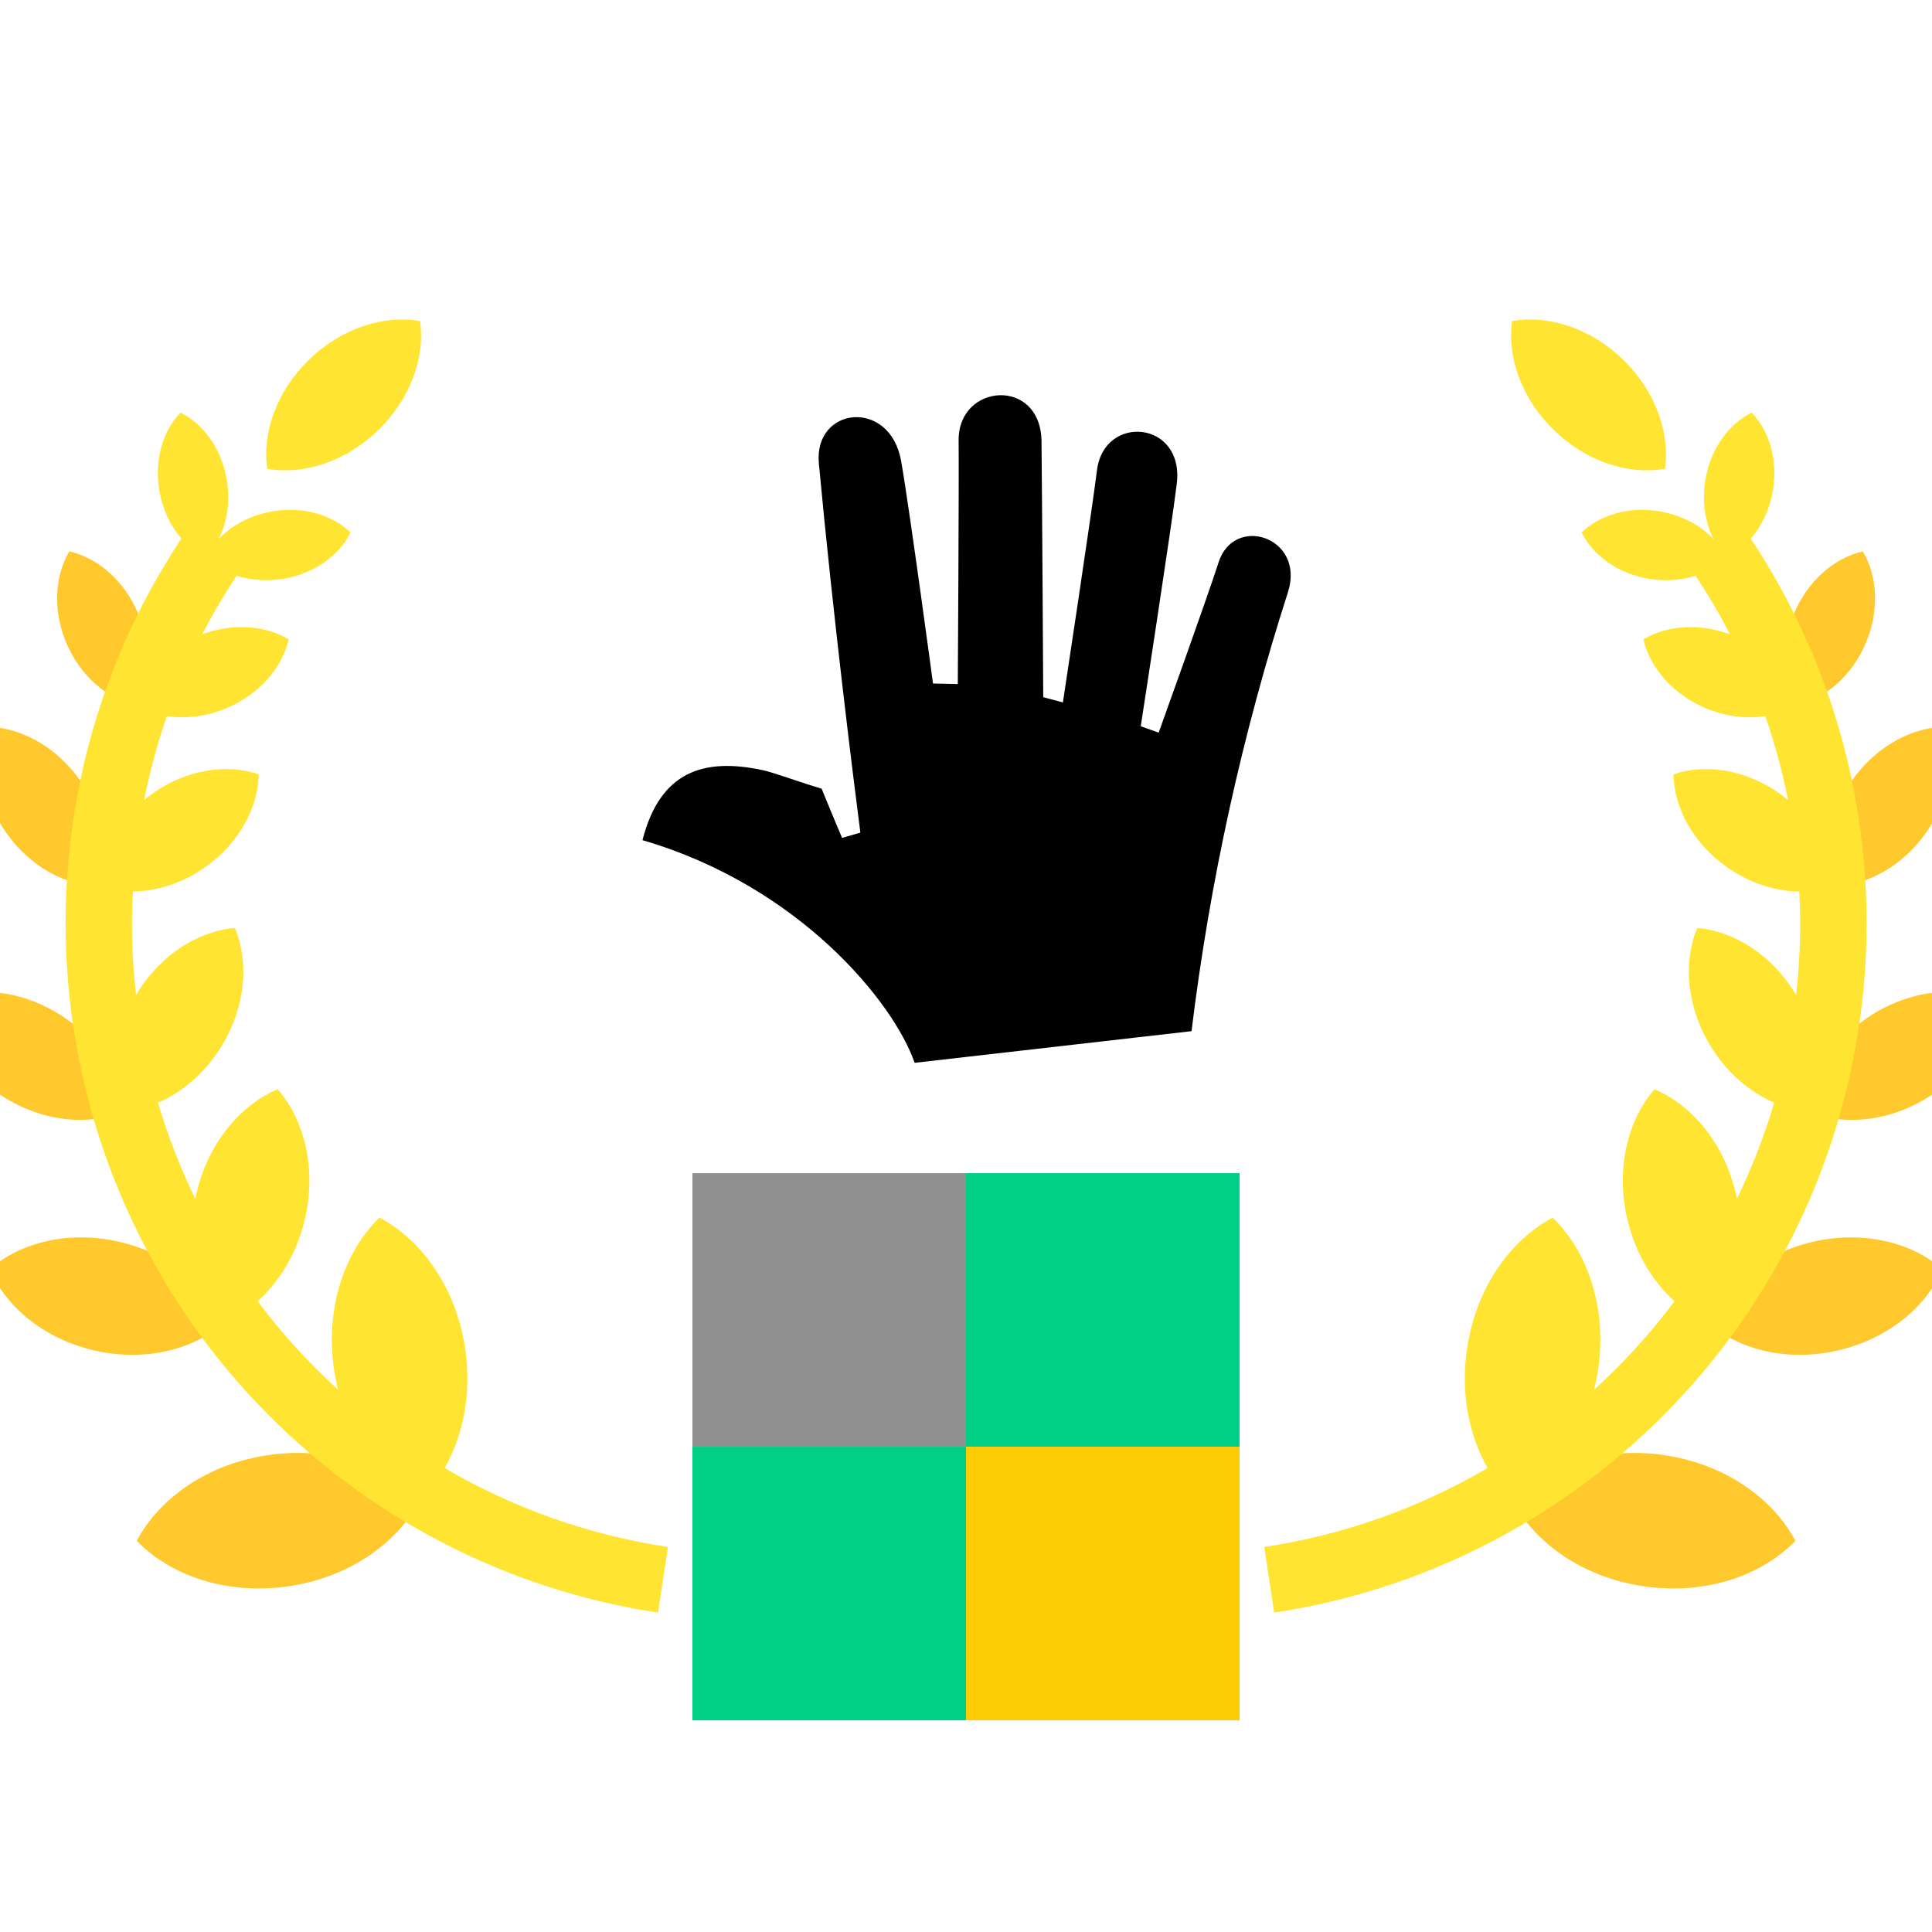 <?xml version="1.0" encoding="utf-8"?>
<svg width="81" height="81" viewBox="3 1 60 60" fill="none" xmlns="http://www.w3.org/2000/svg">
  <g transform="matrix(0.575, 0, 0, 0.575, -0.07, 20.805)" style="transform-origin: 33.07px 25.125px;">
    <rect fill="#919191" x="18.294" y="10.349" width="14.776" height="14.776" style=""/>
    <rect fill="#00cf85" x="33.07" y="10.349" width="14.776" height="14.776" style=""/>
    <rect fill="#00cf85" x="18.294" y="25.125" width="14.776" height="14.776" style=""/>
    <rect fill="#fdcc04" x="33.07" y="25.125" width="14.776" height="14.776" style=""/>
  </g>
  <g transform="matrix(0.826, 0, 0, 0.826, 0.871, 2.918)">
    <path style="fill:#FFC82D;" d="M 7.719 55.61 C 8.998 56.929 11.11 57.649 13.39 57.324 C 15.671 57 17.498 55.72 18.359 54.097 C 17.08 52.779 14.968 52.059 12.688 52.383 C 10.407 52.707 8.58 53.987 7.719 55.61 Z"/>
    <path style="fill:#FFC82D;" d="M 2.193 45.394 C 2.797 46.814 4.234 48.016 6.119 48.451 C 8.003 48.887 9.822 48.436 10.987 47.425 C 10.383 46.005 8.946 44.803 7.062 44.367 C 5.177 43.932 3.358 44.383 2.193 45.394 Z"/>
    <path style="fill:#FFC82D;" d="M 0.327 35.285 C 0.443 36.659 1.327 38.082 2.806 38.978 C 4.284 39.875 5.955 40.001 7.227 39.468 C 7.111 38.093 6.227 36.671 4.748 35.774 C 3.27 34.877 1.599 34.751 0.327 35.285 Z"/>
    <path style="fill:#FFC82D;" d="M 2.093 25.002 C 1.687 26.187 1.903 27.694 2.805 28.98 C 3.708 30.266 5.051 30.98 6.304 31.001 C 6.71 29.816 6.494 28.309 5.592 27.024 C 4.689 25.738 3.345 25.023 2.093 25.002 Z"/>
    <path style="fill:#FFC82D;" d="M 5.186 18.408 C 4.635 19.331 4.55 20.632 5.079 21.87 C 5.608 23.109 6.609 23.946 7.656 24.186 C 8.206 23.263 8.292 21.962 7.762 20.723 C 7.233 19.485 6.233 18.648 5.186 18.408 Z"/>
    <path style="fill:#FFE431;" d="M 18.372 9.749 C 17.026 9.512 15.439 10.001 14.207 11.191 C 12.975 12.382 12.433 13.951 12.623 15.304 C 13.969 15.54 15.555 15.052 16.787 13.861 C 18.02 12.671 18.562 11.102 18.372 9.749 Z"/>
    <path style="fill:#FFE431;" d="M 20.073 48.426 C 19.749 46.145 18.469 44.318 16.846 43.457 C 15.528 44.737 14.808 46.848 15.132 49.129 C 15.171 49.403 15.224 49.669 15.29 49.929 C 14.604 49.305 13.952 48.639 13.338 47.933 C 12.963 47.501 12.606 47.056 12.265 46.6 C 13.097 45.854 13.748 44.781 14.044 43.499 C 14.479 41.614 14.029 39.796 13.017 38.631 C 11.598 39.235 10.396 40.671 9.96 42.556 C 9.945 42.622 9.934 42.687 9.921 42.752 C 9.355 41.587 8.886 40.378 8.518 39.137 C 9.443 38.738 10.306 38.004 10.921 36.989 C 11.817 35.51 11.943 33.84 11.41 32.568 C 10.036 32.684 8.613 33.568 7.717 35.046 C 7.709 35.06 7.702 35.073 7.694 35.087 C 7.592 34.198 7.54 33.301 7.54 32.398 C 7.54 31.996 7.554 31.596 7.574 31.196 C 8.468 31.186 9.424 30.892 10.282 30.289 C 11.568 29.386 12.283 28.043 12.304 26.79 C 11.119 26.384 9.612 26.6 8.326 27.503 C 8.211 27.583 8.103 27.669 7.997 27.756 C 8.209 26.685 8.494 25.632 8.852 24.604 C 9.562 24.711 10.352 24.62 11.118 24.292 C 12.356 23.763 13.194 22.763 13.433 21.716 C 12.562 21.196 11.352 21.092 10.177 21.527 C 10.568 20.773 11 20.038 11.474 19.324 C 12.009 19.495 12.619 19.545 13.25 19.436 C 14.418 19.234 15.338 18.547 15.756 17.699 C 15.078 17.04 13.98 16.703 12.812 16.905 C 11.984 17.048 11.281 17.436 10.793 17.951 C 11.115 17.318 11.244 16.526 11.101 15.698 C 10.899 14.53 10.212 13.609 9.364 13.192 C 8.705 13.87 8.368 14.968 8.57 16.135 C 8.692 16.843 8.993 17.459 9.399 17.928 C 6.549 22.222 5.045 27.214 5.045 32.398 C 5.045 38.71 7.321 44.808 11.454 49.568 C 15.545 54.281 21.179 57.385 27.319 58.309 L 27.69 55.841 C 24.712 55.393 21.866 54.377 19.295 52.874 C 19.991 51.649 20.309 50.083 20.073 48.426 Z"/>
  </g>
  <g transform="matrix(0.826, 0, 0, 0.826, 10.618, 2.918)">
    <path style="fill:#FFC82D;" d="M 58.281 55.61 C 57.002 56.929 54.89 57.649 52.61 57.324 C 50.329 57 48.502 55.72 47.641 54.097 C 48.92 52.779 51.032 52.059 53.312 52.383 C 55.593 52.707 57.42 53.987 58.281 55.61 Z"/>
    <path style="fill:#FFC82D;" d="M 63.807 45.394 C 63.203 46.814 61.766 48.016 59.882 48.451 C 57.997 48.887 56.178 48.436 55.013 47.425 C 55.617 46.005 57.054 44.803 58.938 44.367 C 60.823 43.932 62.642 44.383 63.807 45.394 Z"/>
    <path style="fill:#FFC82D;" d="M 65.673 35.285 C 65.557 36.659 64.673 38.082 63.194 38.978 C 61.716 39.875 60.045 40.001 58.773 39.468 C 58.889 38.093 59.773 36.671 61.252 35.774 C 62.731 34.877 64.401 34.751 65.673 35.285 Z"/>
    <path style="fill:#FFC82D;" d="M 63.908 25.002 C 64.313 26.187 64.098 27.694 63.195 28.98 C 62.292 30.266 60.949 30.98 59.696 31.001 C 59.29 29.816 59.506 28.309 60.408 27.024 C 61.311 25.738 62.655 25.023 63.908 25.002 Z"/>
    <path style="fill:#FFC82D;" d="M 60.815 18.408 C 61.365 19.331 61.451 20.632 60.921 21.87 C 60.392 23.109 59.391 23.946 58.345 24.186 C 57.794 23.263 57.709 21.962 58.238 20.723 C 58.767 19.485 59.768 18.648 60.815 18.408 Z"/>
    <path style="fill:#FFE431;" d="M 56.636 13.192 C 57.295 13.87 57.633 14.967 57.431 16.135 C 57.229 17.304 56.542 18.224 55.694 18.641 C 55.035 17.963 54.698 16.866 54.9 15.698 C 55.102 14.53 55.788 13.61 56.636 13.192 Z"/>
    <path style="fill:#FFE431;" d="M 56.327 17.523 L 55.394 18.167 C 54.908 17.545 54.129 17.067 53.188 16.905 C 52.02 16.703 50.923 17.041 50.244 17.699 C 50.662 18.547 51.582 19.234 52.75 19.436 C 53.382 19.545 53.992 19.496 54.527 19.324 C 55 20.038 55.433 20.773 55.823 21.528 C 54.648 21.092 53.439 21.196 52.567 21.716 C 52.807 22.763 53.644 23.763 54.882 24.293 C 55.648 24.62 56.439 24.712 57.148 24.604 C 57.506 25.632 57.791 26.685 58.004 27.757 C 57.898 27.669 57.789 27.584 57.674 27.503 C 56.388 26.6 54.882 26.384 53.696 26.79 C 53.717 28.043 54.432 29.387 55.718 30.289 C 56.576 30.892 57.533 31.187 58.426 31.197 C 58.446 31.596 58.46 31.997 58.46 32.399 C 58.46 33.301 58.408 34.199 58.307 35.087 C 58.299 35.074 58.292 35.06 58.284 35.047 C 57.388 33.568 55.965 32.684 54.591 32.569 C 54.057 33.841 54.183 35.511 55.08 36.99 C 55.695 38.004 56.558 38.739 57.483 39.137 C 57.115 40.378 56.646 41.588 56.08 42.753 C 56.067 42.687 56.056 42.622 56.041 42.557 C 55.605 40.672 54.403 39.235 52.984 38.631 C 51.972 39.796 51.522 41.615 51.957 43.5 C 52.253 44.781 52.904 45.855 53.736 46.601 C 53.395 47.056 53.038 47.501 52.663 47.933 C 52.049 48.64 51.397 49.306 50.711 49.93 C 50.777 49.67 50.83 49.403 50.869 49.129 C 51.193 46.849 50.473 44.737 49.155 43.458 C 47.532 44.319 46.252 46.146 45.928 48.427 C 45.692 50.084 46.01 51.65 46.706 52.874 C 44.135 54.378 41.289 55.394 38.311 55.841 L 38.682 58.309 C 44.822 57.386 50.456 54.282 54.548 49.569 C 58.68 44.809 60.957 38.711 60.957 32.399 C 60.955 27.051 59.355 21.908 56.327 17.523 Z"/>
    <path style="fill:#FFE431;" d="M 53.377 15.304 C 53.567 13.951 53.025 12.382 51.793 11.192 C 50.561 10.001 48.974 9.513 47.628 9.749 C 47.439 11.102 47.981 12.671 49.213 13.861 C 50.445 15.052 52.031 15.54 53.377 15.304 Z"/>
  </g>
  <g id="SVGRepo_bgCarrier" stroke-width="0" transform="matrix(0.337, 0, 0, 0.337, 26.162, -16.288)"/>
  <g id="SVGRepo_tracerCarrier" stroke-linecap="round" stroke-linejoin="round" transform="matrix(0.337, 0, 0, 0.337, 26.162, -16.288)"/>
  <g id="SVGRepo_iconCarrier" transform="matrix(0.234, 0, 0, 0.234, 16.391, -0.906)" style="">
    <path fill-rule="evenodd" clip-rule="evenodd" d="M100.91 145L64.16 149.2C61.4 141.2 48.88 125.73 28.04 119.65C30.38 110.52 36.15 108.65 44.1 110.38C45.53 110.7 49.23 112.06 51.82 112.82C52.3 114.04 54.53 119.35 54.53 119.35L56.96 118.65C56.05 111.6 53.4 90.51 51.45 69.65C50.75 62.09 60.89 60.97 62.37 69.33C63.49 75.7 66.6 98.86 66.6 98.86L69.89 98.93C69.89 98.93 70.06 72 70 66.61C69.91 59.01 80.86 58.16 81 66.67C81.07 72.53 81.23 100.67 81.23 100.67L83.84 101.37C83.84 101.37 87.71 75.84 88.36 70.57C89.28 63.04 99.99 63.94 98.95 72.37C98.26 78.07 94.17 104.53 94.17 104.53L96.55 105.38C96.55 105.38 103.2 86.89 104.47 82.87C106.47 76.34 116.02 79.38 113.72 86.7C107.617 105.685 103.328 125.205 100.91 145Z" fill="#000000"/>
  </g>
</svg>